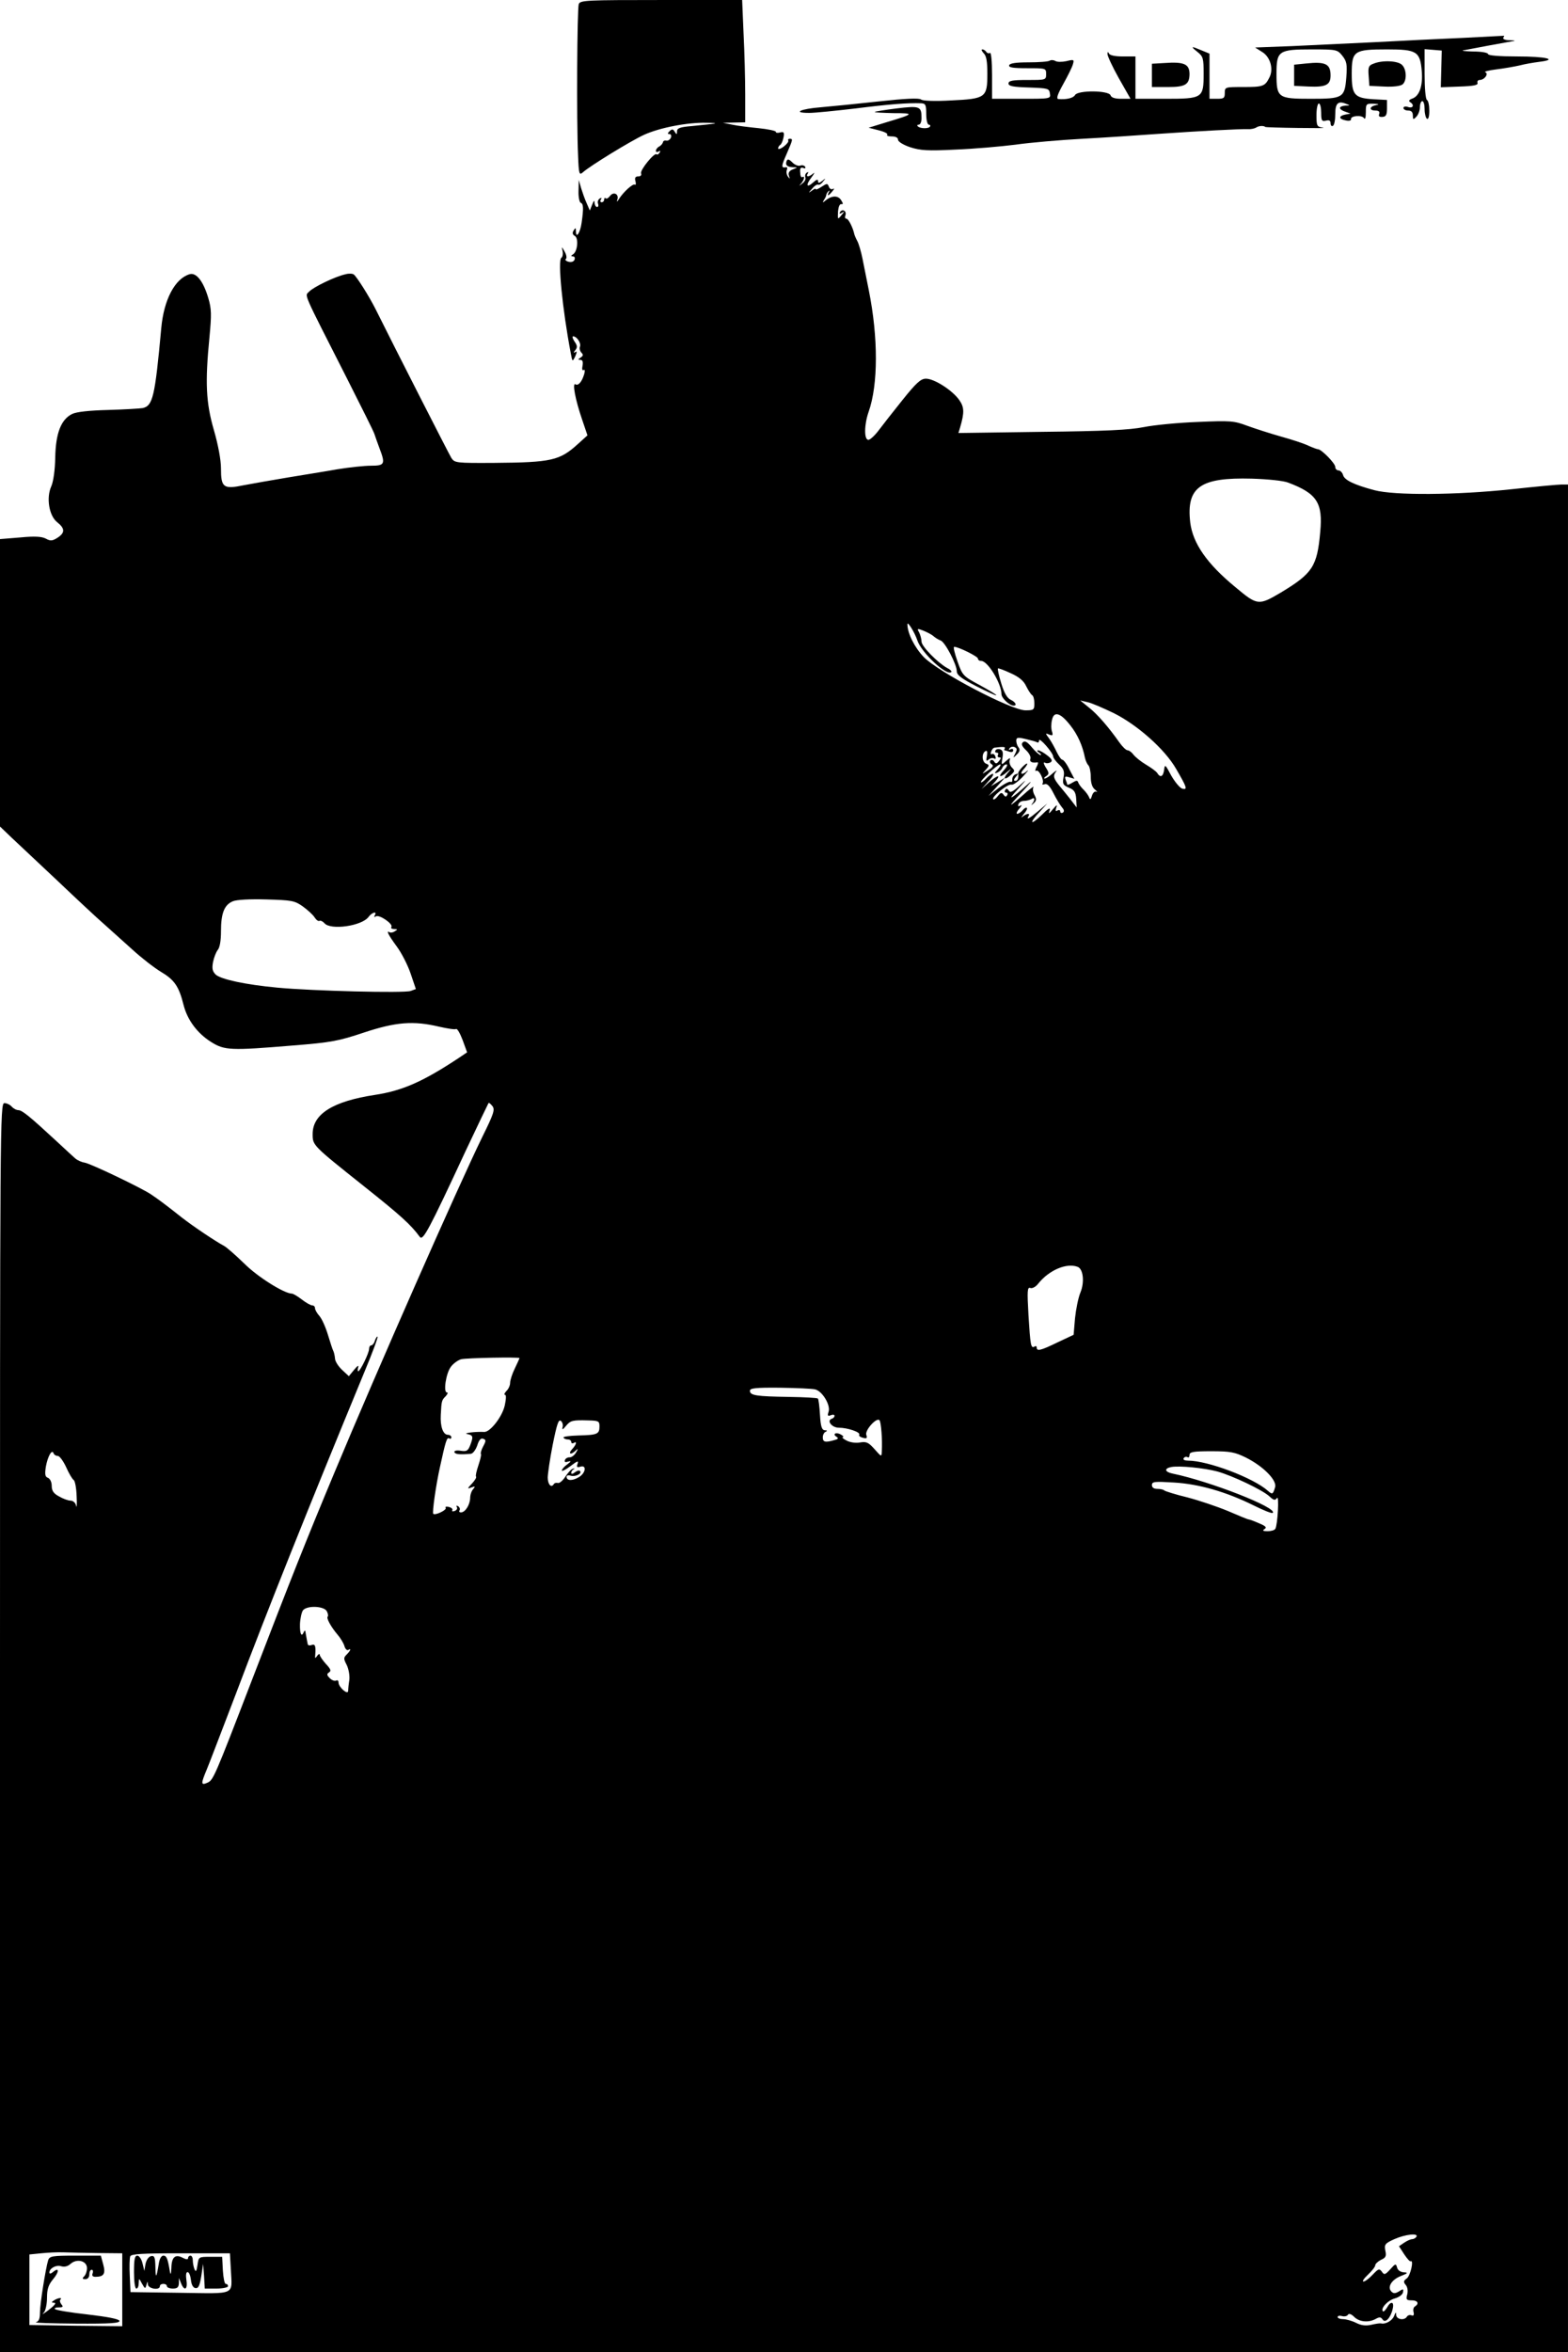 <?xml version="1.0" standalone="no"?>
<!DOCTYPE svg PUBLIC "-//W3C//DTD SVG 20010904//EN"
 "http://www.w3.org/TR/2001/REC-SVG-20010904/DTD/svg10.dtd">
<svg version="1.0" xmlns="http://www.w3.org/2000/svg"
 width="667pt" height="1000pt" viewBox="0 0 667 1000"
 preserveAspectRatio="xMidYMid meet">
<g transform="translate(0,1000) scale(0.1,-0.1)"
fill="#000000" stroke="none">
<path d="M2462 9983 c-7 -19 -10 -493 -3 -644 3 -79 5 -85 20 -72 31 28 206
135 261 160 66 30 183 53 265 51 61 -1 50 -3 -62 -14 -50 -4 -63 -9 -63 -22 0
-15 -2 -15 -10 -2 -7 12 -12 12 -22 2 -9 -9 -9 -12 0 -12 6 0 9 -7 6 -15 -4
-9 -12 -14 -19 -13 -8 2 -14 -1 -15 -7 -1 -5 -8 -14 -16 -18 -8 -4 -14 -13
-14 -18 0 -6 5 -7 12 -3 7 5 8 3 4 -5 -5 -7 -10 -10 -13 -7 -9 9 -71 -67 -66
-81 3 -8 -2 -13 -12 -13 -12 0 -16 -6 -12 -20 3 -11 2 -18 -3 -15 -8 5 -48
-31 -67 -61 -8 -13 -11 -14 -7 -3 8 24 -16 36 -31 16 -7 -9 -15 -14 -18 -10
-4 3 -7 1 -7 -5 0 -7 -5 -12 -11 -12 -5 0 -7 5 -3 12 5 7 3 8 -5 4 -7 -5 -10
-14 -7 -22 3 -8 1 -14 -4 -14 -6 0 -10 8 -11 18 0 12 -3 10 -10 -8 l-10 -25
-13 30 c-8 17 -18 46 -24 65 l-10 35 -1 -47 c-1 -25 4 -48 9 -50 12 -4 13 -23
4 -86 -6 -42 -24 -69 -24 -35 0 15 -2 16 -10 3 -6 -10 -5 -17 5 -23 17 -9 12
-66 -7 -78 -10 -6 -10 -9 -1 -9 7 0 10 -6 7 -14 -3 -8 -13 -12 -25 -9 -12 3
-17 9 -12 12 5 3 3 17 -5 31 -13 23 -13 23 -9 3 3 -13 0 -26 -5 -29 -16 -10 4
-217 40 -406 7 -37 7 -37 19 -13 8 19 8 23 0 18 -8 -5 -8 -2 0 8 10 12 9 20
-3 37 -8 12 -11 22 -6 22 16 0 35 -29 29 -44 -3 -7 0 -19 6 -25 9 -9 8 -14 -3
-21 -12 -8 -12 -10 -1 -10 9 0 12 -8 9 -25 -3 -14 -1 -22 5 -18 5 3 6 -4 2
-18 -10 -33 -25 -50 -37 -43 -15 9 0 -68 28 -149 l23 -68 -41 -37 c-77 -70
-112 -78 -354 -80 -165 -1 -170 0 -184 21 -11 18 -240 467 -322 632 -27 54
-80 138 -93 148 -5 4 -21 5 -35 1 -43 -9 -138 -55 -155 -74 -19 -20 -32 11
162 -371 60 -119 113 -224 116 -235 3 -10 13 -37 21 -59 26 -68 23 -75 -36
-75 -28 0 -93 -7 -142 -15 -50 -9 -145 -24 -211 -35 -66 -11 -151 -26 -188
-33 -87 -18 -97 -10 -97 72 0 35 -12 100 -30 162 -34 117 -38 202 -19 395 9
96 9 120 -5 167 -21 71 -51 110 -80 101 -62 -19 -109 -108 -120 -229 -27 -294
-36 -330 -79 -340 -12 -2 -78 -6 -147 -8 -80 -2 -135 -8 -153 -17 -47 -23 -70
-81 -72 -185 -1 -54 -8 -103 -17 -123 -22 -49 -9 -125 25 -152 34 -27 34 -45
2 -66 -22 -14 -30 -15 -50 -4 -17 9 -47 11 -109 5 l-86 -7 0 -611 0 -611 48
-46 c27 -25 116 -109 198 -186 82 -78 171 -161 199 -185 27 -24 80 -72 118
-106 37 -34 92 -77 122 -95 57 -34 76 -61 96 -141 16 -63 58 -120 117 -157 57
-36 83 -37 348 -15 164 13 194 19 302 55 136 45 210 51 320 25 35 -8 67 -13
72 -10 5 3 17 -18 28 -47 l19 -52 -31 -21 c-155 -103 -243 -142 -361 -160
-178 -27 -265 -81 -265 -166 0 -49 -2 -47 219 -223 156 -124 199 -163 237
-215 13 -17 37 26 194 364 52 110 96 202 98 205 2 3 9 -3 17 -13 11 -15 5 -33
-43 -130 -104 -213 -448 -993 -629 -1427 -124 -297 -180 -438 -354 -890 -157
-408 -162 -418 -186 -429 -29 -13 -29 -5 -3 57 11 26 66 171 124 322 137 363
302 775 547 1369 33 79 58 146 55 148 -2 2 -7 -5 -11 -16 -3 -12 -11 -21 -16
-21 -5 0 -9 -7 -9 -15 0 -18 -38 -95 -46 -95 -3 0 -3 8 0 18 3 9 -4 5 -17 -11
l-23 -28 -29 27 c-16 15 -30 37 -30 49 -1 11 -4 25 -7 31 -3 5 -13 36 -23 69
-10 33 -26 69 -37 81 -10 11 -18 26 -18 32 0 7 -5 12 -12 12 -6 0 -26 11 -44
25 -18 14 -37 25 -42 25 -32 0 -145 70 -203 128 -37 36 -76 70 -86 75 -37 20
-130 82 -180 121 -67 53 -99 77 -132 99 -41 27 -253 129 -281 134 -13 2 -31
10 -40 18 -8 7 -42 38 -75 69 -120 111 -150 135 -166 136 -9 0 -22 7 -29 15
-7 8 -21 15 -31 15 -19 0 -19 -64 -19 -2655 l0 -2655 3335 0 3335 0 0 3970 0
3970 -27 0 c-16 0 -111 -9 -213 -20 -234 -25 -498 -27 -584 -4 -86 23 -128 43
-133 65 -3 10 -12 19 -19 19 -8 0 -14 7 -14 15 0 15 -58 74 -73 75 -5 0 -23 7
-41 15 -18 9 -70 26 -117 39 -46 13 -111 34 -144 46 -56 21 -71 22 -210 16
-82 -3 -186 -13 -230 -22 -61 -12 -162 -17 -434 -20 l-354 -5 7 23 c19 65 18
87 -4 118 -29 41 -106 90 -141 90 -22 0 -41 -17 -101 -92 -41 -51 -87 -110
-102 -130 -16 -21 -35 -38 -42 -38 -19 0 -18 65 1 119 41 116 41 316 1 516 -9
44 -21 105 -27 135 -6 30 -16 64 -22 75 -6 11 -12 25 -13 30 -6 28 -25 65 -33
65 -6 0 -8 6 -5 14 7 18 -12 30 -22 15 -5 -8 -3 -9 7 -4 12 8 12 6 0 -8 -18
-22 -18 -22 -16 16 2 18 7 31 14 29 8 -1 8 3 -1 17 -13 21 -40 20 -66 -1 -13
-11 -14 -11 -7 2 6 8 10 18 10 22 0 3 4 10 9 15 5 5 6 3 2 -4 -10 -19 -1 -16
15 4 8 9 9 14 3 10 -7 -4 -15 0 -18 9 -6 15 -8 15 -31 0 -14 -9 -25 -14 -25
-10 0 4 -8 0 -17 -7 -15 -11 -15 -10 1 8 10 13 22 20 26 18 4 -3 14 3 21 13
13 15 12 16 -3 3 -14 -10 -18 -11 -18 -1 0 9 -7 7 -20 -5 -29 -26 -34 -13 -8
21 12 16 15 23 8 17 -18 -16 -34 -17 -24 -1 4 7 3 8 -4 4 -6 -4 -9 -13 -6 -20
3 -7 -3 -19 -13 -26 -15 -12 -16 -12 -5 0 13 15 17 34 5 27 -5 -3 -9 6 -9 20
-2 17 2 23 13 19 8 -4 11 -1 8 5 -4 6 -13 8 -21 5 -8 -3 -23 3 -33 13 -15 15
-21 16 -25 6 -6 -17 2 -25 28 -26 20 0 20 -1 -1 -9 -16 -6 -21 -15 -17 -27 5
-14 4 -15 -4 -4 -6 8 -8 20 -5 28 3 8 2 13 -3 12 -22 -4 -21 4 2 56 27 63 28
65 13 65 -5 0 -8 -3 -6 -7 3 -5 -6 -16 -19 -26 -13 -10 -24 -13 -24 -8 0 5 4
12 9 15 5 3 11 17 14 32 4 21 1 25 -14 21 -11 -3 -19 -2 -19 3 0 4 -33 11 -72
15 -40 4 -91 10 -113 15 l-40 8 48 1 47 1 0 118 c0 64 -3 181 -7 260 l-6 142
-344 0 c-318 0 -344 -1 -351 -17z m3018 -2035 c122 -46 148 -86 136 -210 -13
-147 -33 -176 -167 -257 -95 -56 -100 -56 -193 22 -122 100 -182 187 -193 276
-17 150 42 192 262 186 67 -2 136 -9 155 -17z m-1578 -670 c17 -53 126 -154
145 -135 2 3 -5 11 -18 17 -40 22 -109 92 -109 112 0 11 -5 28 -10 39 -10 17
-8 18 17 8 15 -6 35 -16 43 -23 8 -7 22 -16 31 -19 19 -6 69 -102 69 -131 0
-16 20 -31 82 -63 45 -23 84 -41 86 -39 2 2 -30 21 -70 43 -71 38 -74 41 -95
101 -12 34 -19 62 -14 62 18 0 101 -41 101 -50 0 -6 6 -10 14 -10 28 0 86 -96
86 -141 0 -17 34 -49 52 -49 16 0 7 16 -13 25 -15 7 -28 30 -40 70 -10 32 -16
61 -14 63 2 2 26 -7 54 -20 36 -16 56 -33 66 -55 9 -18 20 -35 25 -38 6 -3 10
-19 10 -36 0 -27 -3 -29 -38 -29 -60 0 -373 164 -433 227 -39 41 -69 101 -69
139 0 15 31 -35 42 -68z m836 -310 c100 -50 217 -153 265 -237 46 -79 50 -90
26 -84 -10 3 -31 28 -47 56 -25 47 -27 49 -30 24 -4 -29 -16 -35 -29 -14 -4 7
-26 23 -48 36 -22 13 -45 32 -53 42 -7 10 -19 19 -25 19 -7 0 -22 15 -35 33
-45 64 -94 121 -130 149 l-37 30 30 -7 c17 -3 67 -25 113 -47z m-185 -52 c31
-39 52 -86 62 -137 3 -13 9 -27 15 -33 5 -5 10 -28 10 -49 0 -26 6 -45 18 -54
9 -8 12 -12 6 -9 -7 3 -15 -4 -19 -17 -5 -17 -8 -18 -12 -7 -3 8 -14 23 -23
32 -10 9 -20 23 -23 30 -3 11 -8 11 -26 0 -11 -7 -21 -10 -21 -8 0 2 -3 12 -7
21 -5 14 -2 16 16 10 l21 -6 -21 40 c-11 23 -25 41 -30 41 -5 0 -15 15 -24 33
-8 17 -22 43 -32 57 -17 23 -17 24 0 17 15 -6 17 -3 12 13 -4 11 -4 33 0 49 8
39 36 31 78 -23z m-141 -72 c4 -3 8 1 8 8 1 15 59 -52 60 -68 0 -6 11 -21 25
-34 20 -19 24 -30 19 -55 -5 -28 -2 -33 23 -44 22 -9 29 -18 31 -48 l2 -36
-30 39 c-17 21 -37 46 -44 54 -25 31 -27 41 -15 58 8 9 2 7 -12 -5 -14 -13
-29 -23 -35 -23 -5 0 -2 5 6 10 12 8 13 13 3 30 -15 23 -17 33 -5 26 4 -2 14
-1 21 3 9 6 6 14 -15 30 -14 11 -32 21 -38 21 -6 0 -4 -5 4 -10 8 -5 11 -10 6
-10 -5 0 -22 15 -37 33 -19 23 -30 29 -38 21 -8 -7 -4 -17 13 -33 14 -13 22
-29 19 -37 -5 -13 8 -19 30 -15 4 1 3 -8 -4 -20 -6 -12 -7 -19 -1 -16 11 7 35
-40 27 -54 -3 -5 1 -6 9 -3 10 4 22 -8 37 -38 12 -24 28 -50 36 -60 10 -11 11
-18 4 -23 -6 -3 -11 -1 -11 5 0 6 -5 8 -12 4 -8 -5 -9 -1 -5 12 6 14 2 13 -14
-6 -17 -21 -20 -22 -14 -5 4 14 -6 8 -34 -20 -49 -47 -55 -36 -8 14 l32 35
-38 -32 c-38 -32 -53 -40 -42 -22 9 14 -8 12 -25 -2 -8 -7 -6 -3 4 10 11 12
17 24 14 27 -3 3 -11 -1 -18 -10 -7 -8 -17 -15 -23 -15 -5 0 -2 10 9 22 10 12
13 18 5 13 -9 -5 -12 -3 -9 6 3 8 13 14 24 14 10 0 25 4 32 8 14 10 16 -4 2
-21 -5 -7 -3 -6 6 2 13 11 14 18 5 35 -7 12 -9 27 -5 34 4 6 -8 -2 -27 -18
-82 -73 -89 -74 -24 -5 41 44 51 58 25 34 -72 -64 -89 -72 -40 -19 39 43 40
45 7 15 -29 -27 -40 -32 -46 -21 -6 9 -11 10 -15 2 -4 -6 -2 -11 4 -11 6 0 8
-5 4 -11 -4 -8 -9 -7 -15 2 -8 11 -12 10 -24 -5 -8 -11 -17 -17 -20 -14 -9 9
64 68 78 62 7 -2 28 13 47 33 19 21 28 32 20 26 -22 -20 -35 -15 -17 5 24 26
21 36 -3 12 -11 -11 -19 -23 -19 -27 3 -20 -2 -33 -12 -33 -8 0 -7 6 2 17 12
14 12 16 -1 11 -8 -3 -14 -12 -14 -21 1 -9 -2 -14 -7 -11 -5 3 -28 -9 -52 -27
l-42 -33 35 39 35 39 -30 -19 -30 -18 19 21 c27 31 8 27 -28 -5 l-31 -28 29
33 c17 17 25 32 19 32 -5 0 -18 -9 -28 -20 -10 -11 -20 -18 -22 -16 -6 6 69
75 81 76 5 0 1 -9 -9 -20 -16 -17 -16 -20 -3 -15 9 4 19 13 22 21 3 8 11 14
17 14 7 0 2 -11 -11 -25 -27 -29 -17 -34 14 -7 21 17 21 17 2 -5 -22 -26 -11
-31 15 -7 16 15 17 18 3 31 -8 9 -12 23 -9 31 4 12 1 11 -15 -3 -21 -19 -21
-19 -16 12 4 22 2 33 -9 37 -8 3 -17 1 -20 -4 -4 -6 -1 -10 5 -10 6 0 8 -4 5
-10 -3 -5 -1 -10 6 -10 8 0 8 -4 -1 -15 -10 -13 -15 -13 -21 -3 -4 7 -11 9
-16 5 -4 -5 -2 -12 5 -16 10 -6 6 -13 -15 -26 -28 -18 -28 -18 -10 2 16 18 16
21 2 26 -18 7 -20 43 -4 53 8 5 10 -1 7 -20 -4 -21 -3 -24 8 -15 7 6 18 8 23
4 7 -3 8 0 5 9 -3 9 -10 13 -15 10 -5 -3 -6 2 -3 10 3 9 9 16 13 17 39 5 49 4
45 -3 -3 -4 -3 -8 0 -8 2 0 11 -3 20 -6 9 -3 16 -1 16 6 0 6 -5 8 -12 4 -7 -4
-8 -3 -4 4 4 6 13 9 21 6 12 -5 12 -11 4 -27 -11 -21 -10 -21 6 -5 13 12 15
21 8 30 -6 7 -10 20 -10 29 0 14 7 15 40 7 22 -5 44 -11 49 -14z m-3125 -697
c21 -15 44 -36 51 -47 7 -11 16 -18 21 -15 5 2 14 -2 21 -10 26 -31 160 -12
188 27 14 19 38 26 26 6 -4 -7 -3 -8 5 -4 14 9 74 -32 66 -45 -4 -5 2 -9 12
-9 15 0 15 -2 3 -9 -8 -6 -18 -7 -22 -5 -17 11 -7 -10 29 -59 21 -28 48 -81
60 -117 l22 -65 -22 -8 c-26 -10 -420 0 -567 14 -138 13 -238 35 -262 55 -14
14 -17 25 -12 53 4 20 13 43 20 52 9 10 14 40 14 80 0 76 14 112 50 127 15 7
73 10 142 8 108 -3 121 -5 155 -29z m3297 -1533 c24 -9 30 -65 12 -109 -9 -21
-19 -71 -23 -109 l-6 -71 -68 -32 c-72 -35 -89 -39 -89 -22 0 5 -4 8 -9 4 -16
-9 -18 5 -26 133 -6 105 -5 121 8 116 8 -3 23 5 33 18 46 58 121 90 168 72z
m-2374 -388 c0 -1 -9 -21 -20 -44 -11 -22 -20 -50 -20 -61 0 -11 -7 -27 -16
-35 -8 -9 -11 -16 -6 -16 6 0 5 -18 -1 -46 -11 -48 -62 -113 -87 -112 -37 2
-94 -5 -72 -9 25 -5 26 -11 12 -48 -9 -23 -15 -27 -40 -23 -18 3 -29 0 -27 -6
3 -9 23 -11 69 -7 9 0 21 16 28 35 7 24 16 33 25 29 13 -4 13 -9 0 -33 -8 -15
-12 -30 -9 -32 2 -3 -3 -24 -11 -48 -8 -24 -13 -45 -10 -48 3 -3 -5 -16 -17
-29 -21 -22 -21 -24 -3 -17 16 6 18 5 8 -7 -7 -7 -13 -24 -13 -38 -1 -29 -21
-61 -39 -61 -7 0 -10 4 -6 9 3 5 0 13 -6 17 -7 4 -9 3 -6 -3 4 -6 0 -14 -9
-17 -8 -3 -13 -2 -10 3 3 5 -3 11 -14 14 -11 3 -18 1 -14 -4 5 -9 -45 -33 -53
-25 -5 5 11 121 29 201 23 106 29 125 38 120 6 -4 10 -1 10 4 0 6 -7 11 -15
11 -20 0 -33 35 -30 85 3 60 4 62 21 79 8 9 11 16 5 16 -16 0 -4 82 17 109 10
14 30 28 43 32 22 6 249 10 249 5z m1257 -133 c31 -7 66 -66 58 -94 -6 -18 -4
-21 9 -16 9 4 16 2 16 -2 0 -5 -5 -11 -12 -13 -23 -8 1 -38 30 -38 37 0 94
-19 87 -30 -3 -4 4 -10 16 -13 16 -4 19 -2 14 13 -6 20 44 75 56 62 7 -7 13
-84 10 -132 -1 -25 -1 -25 -31 9 -26 29 -35 33 -63 28 -19 -3 -43 1 -57 9 -14
7 -20 14 -15 14 6 0 2 5 -8 11 -21 12 -38 2 -18 -10 9 -6 6 -10 -11 -14 -38
-11 -48 -8 -48 12 0 11 6 22 13 24 7 4 6 6 -4 6 -13 1 -18 15 -21 66 -2 35 -6
67 -9 69 -3 3 -58 6 -123 7 -138 2 -166 6 -166 26 0 11 23 14 128 13 70 -1
137 -4 149 -7z m-1074 -161 c-3 -12 1 -11 14 5 20 24 28 26 96 24 43 -1 47 -3
47 -25 0 -33 -8 -37 -89 -39 -38 -1 -67 -5 -64 -9 2 -5 11 -8 19 -8 8 0 14 -5
14 -11 0 -5 5 -7 10 -4 16 10 12 -7 -7 -27 -18 -20 -4 -25 16 -5 11 10 11 8 1
-9 -7 -12 -20 -21 -28 -20 -8 0 -17 -5 -19 -12 -3 -8 2 -10 14 -6 14 4 13 1
-4 -12 -13 -9 -23 -21 -23 -26 0 -5 17 4 37 19 29 22 35 24 30 10 -5 -14 -3
-17 11 -13 29 10 24 -28 -7 -45 -27 -16 -51 -15 -51 3 0 5 8 7 18 4 19 -6 50
9 39 20 -3 4 -13 1 -22 -6 -9 -7 -15 -8 -15 -2 0 6 5 13 10 15 6 3 5 4 -2 3
-7 -1 -22 -17 -33 -34 -11 -17 -25 -29 -32 -27 -7 2 -15 0 -18 -6 -11 -16 -25
1 -25 29 0 15 9 78 21 139 18 89 25 110 35 102 7 -6 10 -18 7 -27z m-2147
-122 c7 0 23 -21 35 -47 12 -27 26 -51 32 -55 6 -3 12 -35 13 -70 2 -35 0 -53
-2 -40 -3 13 -13 22 -24 22 -10 0 -32 8 -49 18 -23 12 -31 24 -31 45 0 16 -7
30 -16 34 -12 4 -14 14 -9 47 8 44 26 77 33 57 2 -6 10 -11 18 -11z m5054 -7
c74 -37 133 -97 124 -126 -9 -31 -12 -32 -31 -15 -62 55 -255 128 -339 128
-14 0 -23 4 -19 10 4 6 11 8 16 5 5 -4 9 1 9 9 0 13 15 16 93 16 81 0 100 -4
147 -27z m-122 -59 c65 -18 193 -79 222 -106 18 -17 24 -18 32 -7 10 15 3
-114 -7 -131 -4 -6 -18 -10 -33 -10 -20 0 -23 3 -13 9 11 7 5 13 -24 25 -20 9
-40 16 -43 16 -4 0 -43 16 -89 36 -46 19 -123 45 -173 58 -50 12 -93 26 -97
29 -3 4 -17 7 -30 7 -15 0 -23 6 -23 16 0 15 11 16 93 11 107 -6 224 -40 339
-97 42 -21 79 -36 82 -32 22 21 -266 134 -426 167 -34 7 -37 22 -5 28 36 6
138 -4 195 -19z m-3788 -594 c5 -9 7 -20 4 -23 -7 -6 14 -44 42 -77 12 -14 25
-35 29 -48 3 -12 11 -20 16 -17 14 9 11 -2 -6 -19 -14 -14 -14 -18 0 -45 8
-17 13 -44 11 -63 -3 -18 -5 -39 -5 -47 -1 -19 -41 16 -41 36 0 8 -5 11 -10 8
-6 -3 -18 1 -27 10 -13 13 -14 18 -3 25 10 6 6 15 -14 36 -14 16 -26 33 -26
39 0 5 -5 3 -11 -5 -8 -12 -10 -12 -8 5 3 38 -1 47 -16 41 -8 -3 -16 -1 -16 4
-1 6 -3 15 -4 20 -1 6 -3 18 -5 28 -1 10 -3 12 -7 5 -10 -26 -18 -11 -17 32 1
24 7 51 13 59 18 21 89 18 101 -4z m4635 -2660 c-3 -5 -12 -10 -18 -10 -7 0
-22 -7 -34 -15 l-22 -15 22 -34 c12 -18 24 -32 28 -30 14 8 -1 -62 -17 -73
-14 -10 -15 -15 -4 -28 7 -8 10 -25 6 -40 -6 -22 -3 -25 19 -25 26 0 33 -14
14 -26 -6 -3 -9 -14 -6 -24 3 -12 0 -17 -8 -14 -7 3 -16 1 -20 -5 -10 -18 -45
-13 -46 7 0 13 -2 13 -9 -5 -8 -20 -37 -36 -56 -31 -5 1 -24 -2 -41 -6 -23 -5
-42 -3 -64 8 -18 9 -43 16 -56 16 -12 0 -23 4 -23 9 0 5 8 7 19 4 10 -3 22 0
25 6 4 6 14 3 26 -9 22 -22 61 -26 92 -9 16 9 22 8 29 -2 11 -18 34 5 43 44 8
32 -8 36 -24 6 -7 -11 -14 -18 -17 -16 -12 12 20 47 50 55 18 5 33 16 35 26 3
15 1 16 -17 4 -15 -9 -23 -10 -32 -1 -19 19 0 50 39 66 31 12 33 15 14 16 -15
1 -26 9 -29 20 -5 18 -7 18 -29 -7 -22 -24 -26 -25 -36 -10 -11 14 -14 13 -39
-13 -15 -16 -32 -29 -39 -29 -7 0 2 13 19 29 17 16 31 34 31 40 0 6 11 16 24
23 21 9 24 16 19 39 -5 26 -2 31 38 49 47 21 105 27 94 10z m-5607 -69 l102
-1 0 -155 0 -155 -197 2 -198 3 0 150 0 150 50 5 c28 3 70 5 95 4 25 -1 91 -2
148 -3z m564 -70 c5 -112 26 -102 -215 -99 l-212 3 -3 69 c-2 38 -1 75 2 83 4
10 48 13 215 13 l209 0 4 -69z"/>
<path d="M205 391 c-11 -36 -35 -187 -35 -223 0 -26 -5 -38 -17 -41 -10 -3 67
-5 170 -6 147 -1 188 2 185 12 -3 8 -51 17 -136 27 -72 8 -134 18 -138 23 -4
4 3 7 16 7 18 0 20 3 11 13 -6 8 -8 17 -4 20 10 10 -10 8 -27 -3 -11 -7 -12
-10 -2 -10 15 0 5 -12 -33 -40 -16 -11 -17 -11 -7 0 6 8 12 35 12 61 0 37 6
55 26 79 27 32 26 53 -1 30 -8 -7 -15 -8 -15 -2 0 18 29 34 50 27 14 -4 28 -1
40 10 27 24 70 13 70 -18 0 -13 -5 -28 -12 -35 -9 -9 -8 -12 5 -12 10 0 17 8
17 20 0 11 4 20 10 20 5 0 7 -7 4 -15 -4 -10 0 -15 12 -15 36 0 44 13 33 53
l-10 37 -109 0 c-97 0 -109 -2 -115 -19z"/>
<path d="M570 340 c0 -40 4 -70 10 -70 6 0 10 10 10 23 1 22 1 22 14 -2 13
-23 14 -23 19 -5 4 16 5 16 6 2 1 -19 51 -27 51 -8 0 6 7 10 15 10 8 0 15 -4
15 -10 0 -5 11 -10 25 -10 19 0 25 5 26 23 l0 22 9 -22 c14 -36 29 -27 23 12
-3 22 -2 35 5 35 6 0 12 -15 14 -32 2 -21 9 -34 19 -36 13 -2 18 9 25 50 l8
53 4 -52 3 -53 50 0 c27 0 49 5 49 10 0 6 -4 10 -10 10 -5 0 -10 26 -12 57
l-3 58 -50 0 c-50 0 -50 0 -55 -35 -4 -27 -7 -31 -13 -17 -4 10 -7 27 -7 38 0
10 -4 19 -10 19 -5 0 -10 -5 -10 -10 0 -7 -7 -7 -21 0 -33 18 -49 5 -50 -42
-1 -25 -3 -32 -6 -18 -9 56 -14 70 -28 70 -9 0 -17 -14 -20 -37 -10 -60 -13
-62 -14 -10 -1 40 -4 48 -18 45 -11 -2 -20 -16 -24 -33 l-5 -30 -8 33 c-4 17
-14 32 -22 32 -11 0 -14 -16 -14 -70z"/>
<path d="M6225 9839 c-93 -4 -260 -12 -370 -18 -110 -5 -271 -13 -358 -17
l-158 -6 30 -19 c35 -21 50 -74 30 -110 -18 -36 -27 -39 -111 -39 -76 0 -78 0
-78 -25 0 -22 -4 -25 -32 -25 l-33 0 0 96 0 96 -34 14 c-45 19 -48 18 -17 -7
24 -19 26 -27 26 -93 0 -103 -4 -106 -163 -106 l-127 0 0 90 0 90 -54 0 c-34
0 -56 5 -59 13 -4 8 -6 7 -6 -3 0 -8 21 -54 48 -102 l50 -88 -40 0 c-26 0 -42
5 -45 15 -8 21 -139 22 -151 1 -7 -13 -37 -20 -71 -17 -10 1 -3 21 21 64 19
34 38 72 41 84 6 20 4 21 -28 13 -19 -4 -40 -4 -47 1 -7 4 -18 5 -24 1 -5 -4
-46 -7 -89 -7 -54 0 -80 -4 -83 -12 -4 -10 16 -13 76 -13 80 0 81 0 81 -25 0
-25 -1 -25 -80 -25 -63 0 -80 -3 -80 -15 0 -11 19 -15 87 -17 81 -3 86 -4 89
-25 4 -23 3 -23 -121 -23 l-125 0 0 101 c0 59 -4 98 -9 94 -5 -3 -12 -1 -16 5
-3 5 -11 10 -16 10 -6 0 -3 -7 5 -16 12 -11 16 -35 16 -88 0 -101 -7 -106
-154 -113 -69 -4 -121 -2 -128 4 -9 7 -69 4 -178 -8 -91 -10 -202 -21 -248
-25 -88 -7 -123 -24 -50 -24 24 0 113 9 198 19 143 18 221 24 278 22 19 -1 22
-6 22 -46 0 -25 5 -45 11 -45 5 0 8 -4 5 -8 -6 -10 -42 -9 -52 1 -4 4 -2 7 4
7 7 0 12 12 12 28 0 50 -7 53 -106 41 -49 -6 -91 -13 -93 -15 -2 -2 34 -4 80
-5 91 0 89 -3 -31 -39 l-75 -23 43 -11 c24 -6 40 -14 36 -19 -4 -4 5 -7 19 -7
17 0 27 -5 27 -14 0 -8 22 -22 52 -32 44 -14 74 -16 193 -10 77 3 192 13 255
21 63 9 192 20 285 25 94 5 240 15 325 21 172 12 342 21 379 20 13 -1 29 3 35
7 10 7 31 9 39 2 1 -1 63 -3 137 -4 74 -1 123 -1 108 1 -26 4 -28 7 -28 54 0
27 5 49 10 49 6 0 10 -18 10 -39 0 -34 3 -38 20 -34 14 4 20 0 20 -11 0 -10 5
-14 10 -11 6 3 10 26 10 50 0 46 12 57 45 44 19 -7 19 -8 -2 -8 -13 -1 -23 -5
-23 -10 0 -5 10 -12 23 -16 l22 -8 -22 -4 c-30 -6 -29 -19 2 -25 13 -3 23 -1
22 5 -3 15 46 19 55 5 5 -8 8 2 8 25 0 35 1 37 33 36 23 -1 26 -3 10 -6 -29
-6 -30 -23 -2 -23 14 0 19 -5 16 -14 -4 -10 0 -14 14 -13 15 1 19 9 19 37 l0
35 -57 3 c-82 5 -93 18 -93 108 0 98 9 104 151 104 126 0 140 -9 147 -93 5
-62 -10 -105 -40 -116 -14 -5 -17 -10 -10 -15 20 -12 13 -28 -8 -21 -11 4 -20
2 -20 -4 0 -6 9 -11 20 -11 14 0 20 -7 20 -21 0 -18 2 -19 15 -5 8 8 15 26 15
40 0 14 5 26 10 26 6 0 10 -15 10 -34 0 -19 5 -38 10 -41 6 -4 10 10 10 34 0
22 -4 43 -10 46 -6 3 -10 52 -10 111 l0 105 37 -3 36 -3 -2 -78 -2 -78 80 3
c60 2 80 6 76 16 -2 6 2 12 9 12 21 0 40 27 24 33 -7 2 14 8 47 12 33 4 78 12
100 17 22 6 59 12 82 15 84 10 30 23 -93 23 -76 0 -124 4 -124 10 0 6 -28 11
-62 11 -35 1 -54 3 -43 5 40 8 181 34 205 38 19 2 17 4 -8 5 -19 0 -31 5 -27
11 3 6 5 9 3 8 -2 0 -79 -4 -173 -9z m-515 -76 c19 -24 21 -37 17 -92 -7 -87
-14 -91 -151 -91 -140 0 -146 4 -146 106 0 98 8 104 151 104 105 0 108 -1 129
-27z"/>
<path d="M5555 9730 l-50 -5 0 -45 0 -45 63 -3 c72 -3 92 7 92 47 0 49 -21 60
-105 51z"/>
<path d="M4953 9732 l-53 -3 0 -50 0 -49 70 0 c73 0 90 11 90 57 -1 41 -24 51
-107 45z"/>
<path d="M5842 9729 c-20 -7 -23 -15 -20 -51 l3 -43 63 -3 c38 -2 69 2 78 9
19 15 18 64 -2 83 -17 18 -85 21 -122 5z"/>
</g>
</svg>
